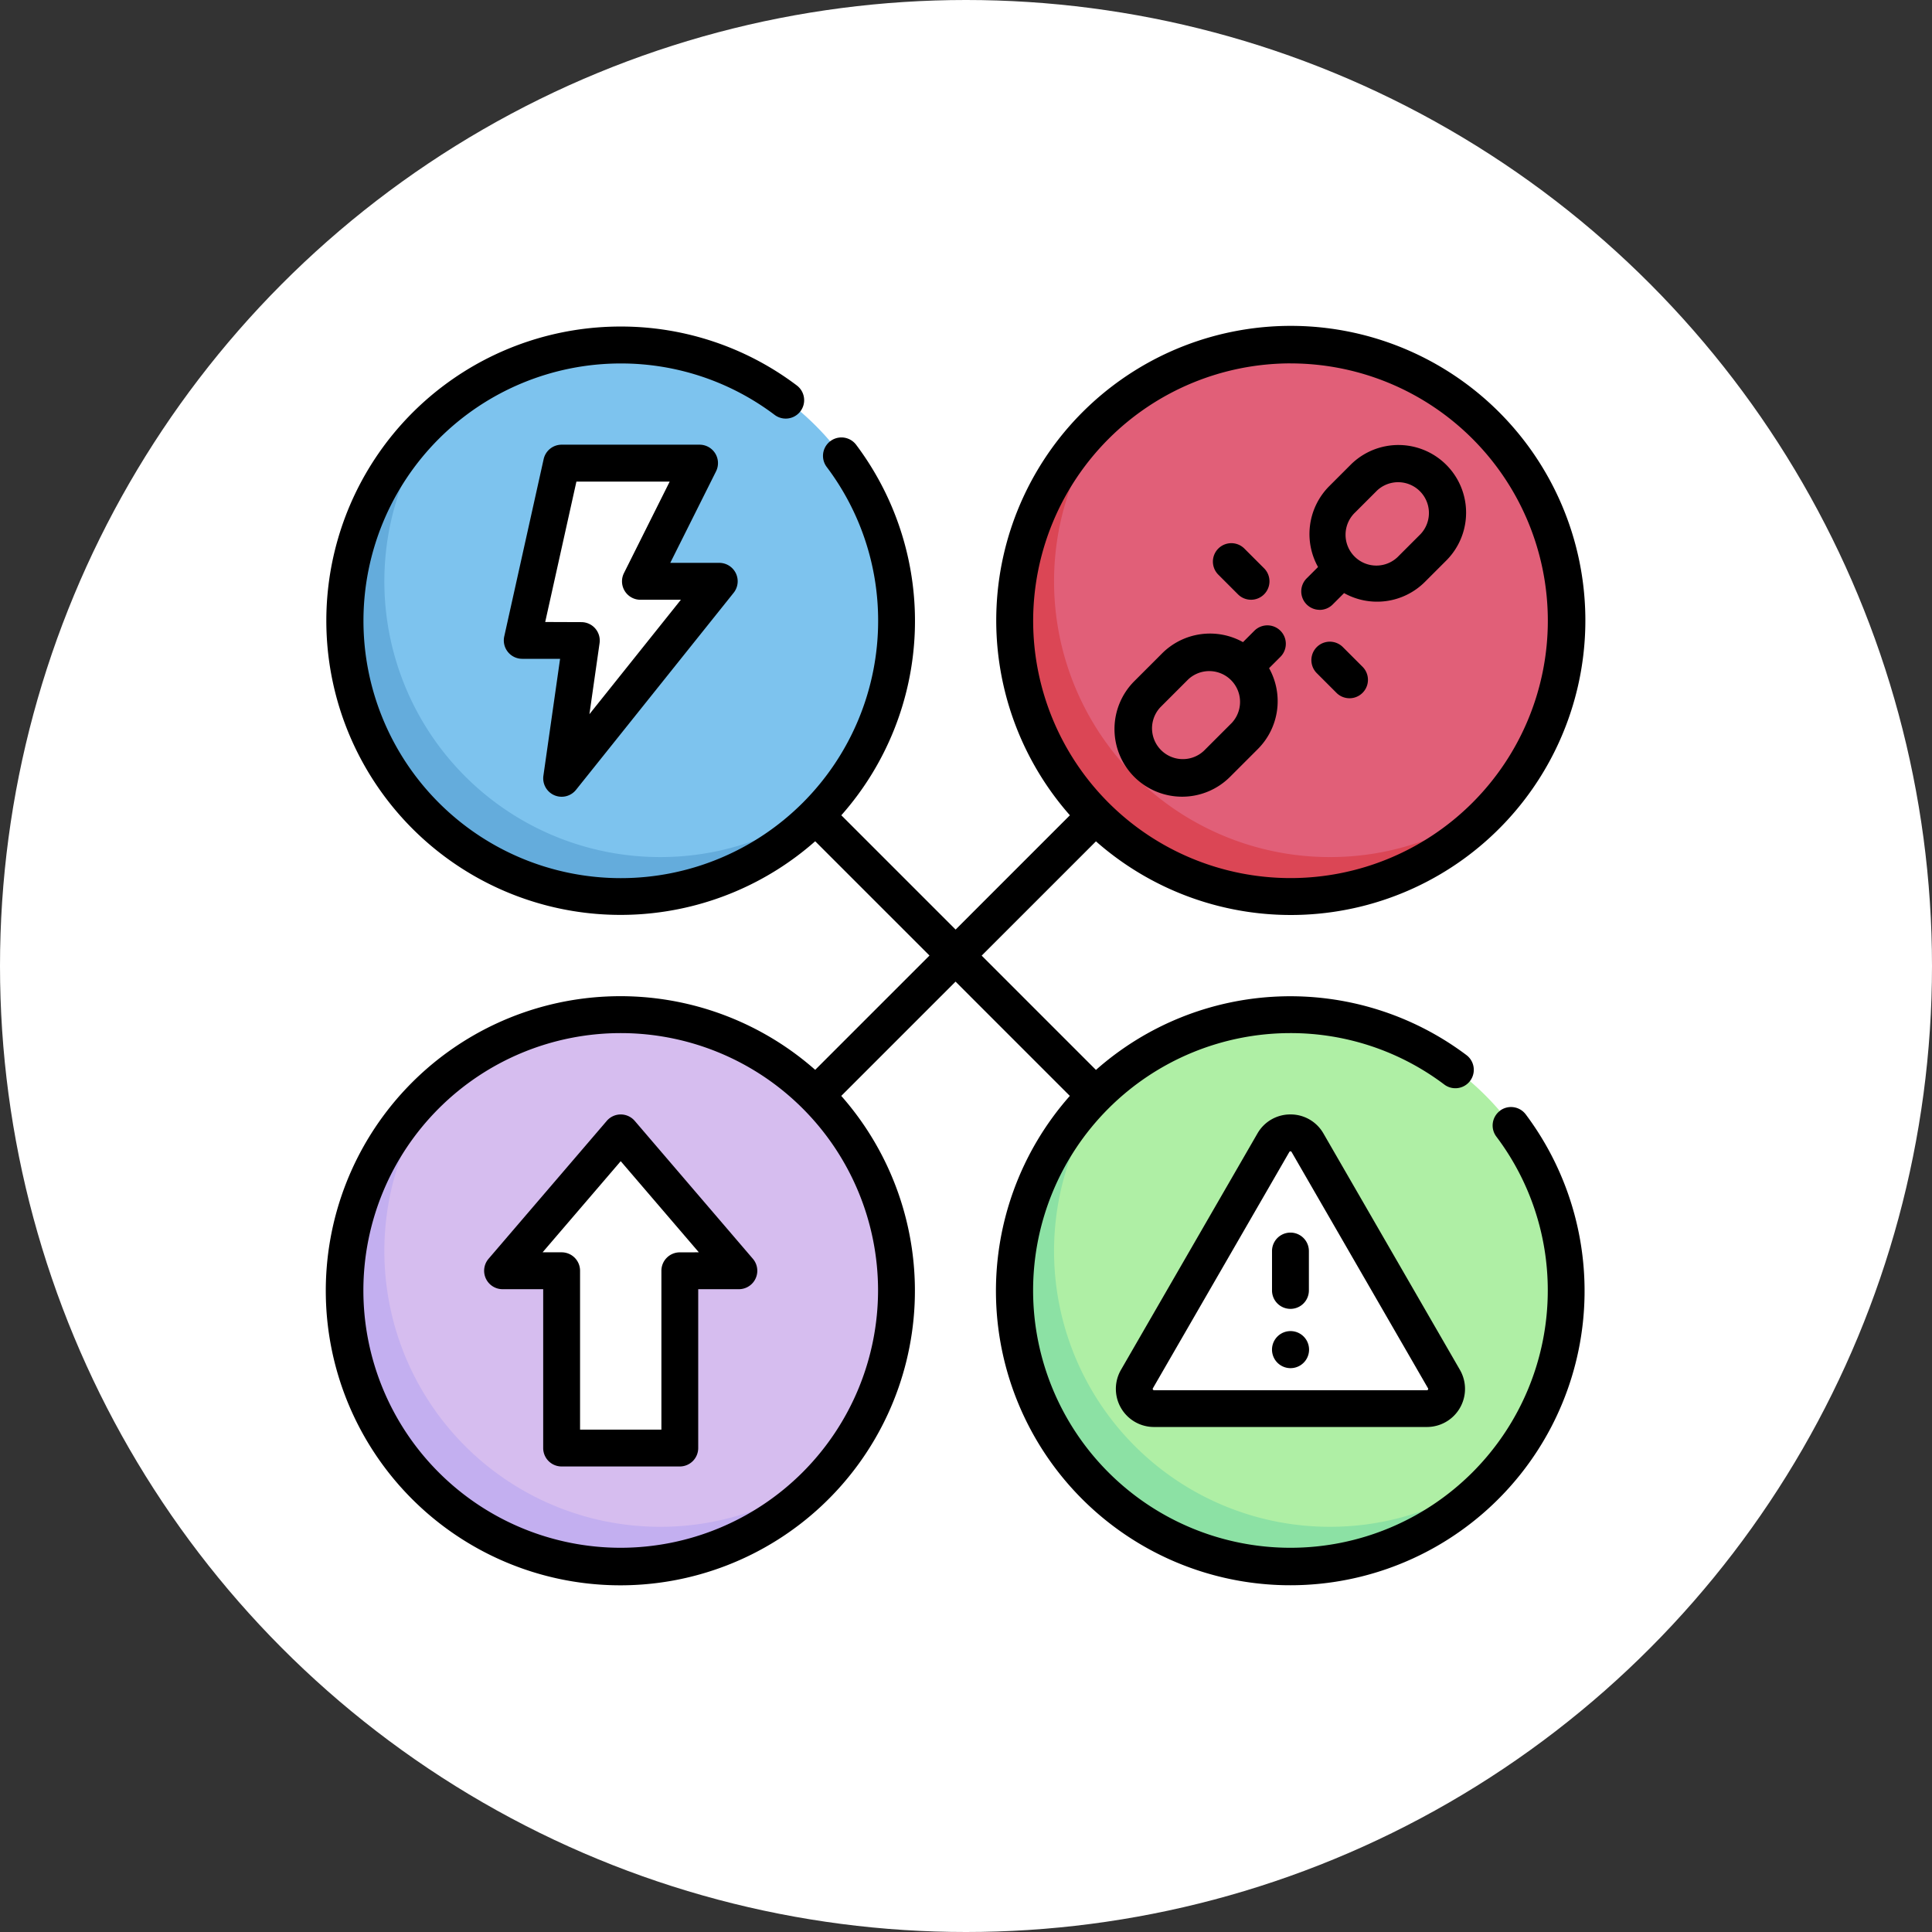 <svg xmlns="http://www.w3.org/2000/svg" width="71" height="71" viewBox="0 0 71 71">
  <rect x="0" y="0" width="71" height="71" fill="#333333" stroke="none"/>
  <g id="Grupo_1119505" data-name="Grupo 1119505" transform="translate(-193.543 -5198)">
    <circle id="Elipse_11626" data-name="Elipse 11626" cx="35.5" cy="35.5" r="35.5" transform="translate(193.543 5198)" fill="#fff"/>
    <g id="Grupo_1119504" data-name="Grupo 1119504" transform="translate(205.543 5210)">
      <g id="Grupo_1119502" data-name="Grupo 1119502" transform="translate(0.677 0.677)">
        <circle id="Elipse_11866" data-name="Elipse 11866" cx="10.134" cy="10.134" r="10.134" transform="translate(0)" fill="#7dc3ee"/>
        <path id="Trazado_917120" data-name="Trazado 917120" d="M19.082,49.314A10.132,10.132,0,0,1,11.23,32.776,10.132,10.132,0,1,0,25.486,47.032,10.09,10.09,0,0,1,19.082,49.314Z" transform="translate(-7.5 -30.494)" fill="#64acdc"/>
        <circle id="Elipse_11867" data-name="Elipse 11867" cx="10.134" cy="10.134" r="10.134" transform="translate(0 24.612)" fill="#d6bdef"/>
        <path id="Trazado_917121" data-name="Trazado 917121" d="M19.082,321.863a10.132,10.132,0,0,1-7.852-16.538,10.132,10.132,0,1,0,14.256,14.256A10.09,10.09,0,0,1,19.082,321.863Z" transform="translate(-7.5 -278.431)" fill="#c3aff0"/>
        <circle id="Elipse_11868" data-name="Elipse 11868" cx="10.134" cy="10.134" r="10.134" transform="translate(24.612)" fill="#e15f78"/>
        <path id="Trazado_917122" data-name="Trazado 917122" d="M291.629,49.314a10.132,10.132,0,0,1-7.852-16.538,10.132,10.132,0,1,0,14.256,14.256A10.088,10.088,0,0,1,291.629,49.314Z" transform="translate(-255.436 -30.494)" fill="#db4655"/>
        <circle id="Elipse_11869" data-name="Elipse 11869" cx="10.134" cy="10.134" r="10.134" transform="translate(24.612 24.612)" fill="#afefa5"/>
        <path id="Trazado_917123" data-name="Trazado 917123" d="M291.629,321.863a10.132,10.132,0,0,1-7.852-16.538,10.132,10.132,0,1,0,14.256,14.256A10.089,10.089,0,0,1,291.629,321.863Z" transform="translate(-255.436 -278.431)" fill="#8ce1a4"/>
        <g id="Grupo_1119501" data-name="Grupo 1119501" transform="translate(5.791 4.343)">
          <path id="Trazado_917124" data-name="Trazado 917124" d="M333.822,328.507l-5.015,8.686a.724.724,0,0,0,.627,1.086h10.03a.724.724,0,0,0,.627-1.086l-5.015-8.686A.724.724,0,0,0,333.822,328.507Z" transform="translate(-305.494 -303.534)" fill="#fff"/>
          <path id="Trazado_917125" data-name="Trazado 917125" d="M81.093,55.6H86.16L83.988,59.94h2.9l-5.791,7.239.724-5.067H79.645Z" transform="translate(-78.921 -55.597)" fill="#fff"/>
          <path id="Trazado_917126" data-name="Trazado 917126" d="M71.629,333.212l4.343-5.067,4.343,5.067H78.144v6.515H73.8v-6.515Z" transform="translate(-71.629 -303.533)" fill="#fff"/>
        </g>
      </g>
      <g id="Grupo_1119503" data-name="Grupo 1119503" transform="translate(0 0)">
        <path id="Trazado_917127" data-name="Trazado 917127" d="M327.615,320.645a1.387,1.387,0,0,0-1.213.7l-5.015,8.686a1.4,1.4,0,0,0,1.213,2.1h10.03a1.4,1.4,0,0,0,1.213-2.1l-5.015-8.686A1.387,1.387,0,0,0,327.615,320.645Zm5.056,10.111a.04.04,0,0,1-.04.023H322.6a.047.047,0,0,1-.04-.07l5.015-8.686a.047.047,0,0,1,.081,0l5.015,8.686A.04.04,0,0,1,332.67,330.756Z" transform="translate(-292.192 -291.69)"/>
        <path id="Trazado_917128" data-name="Trazado 917128" d="M384.774,369.419v1.448a.677.677,0,0,0,1.355,0v-1.448a.677.677,0,0,0-1.355,0Z" transform="translate(-350.028 -335.444)"/>
        <path id="Trazado_917129" data-name="Trazado 917129" d="M385.495,408.822h-.007a.681.681,0,1,0,.007,0Z" transform="translate(-350.065 -371.905)"/>
        <path id="Trazado_917130" data-name="Trazado 917130" d="M74,60.978a.677.677,0,0,0,.8-.2l5.791-7.239a.677.677,0,0,0-.529-1.1h-1.8l1.682-3.363a.677.677,0,0,0-.606-.98H74.27a.677.677,0,0,0-.661.53l-1.448,6.515a.677.677,0,0,0,.661.824h1.391L73.6,60.26A.677.677,0,0,0,74,60.978Zm-.334-6.366,1.147-5.16h3.428L76.56,52.815a.677.677,0,0,0,.606.98h1.486L75.291,58l.373-2.61a.677.677,0,0,0-.67-.773Z" transform="translate(-65.63 -43.754)"/>
        <path id="Trazado_917131" data-name="Trazado 917131" d="M321.386,127.189a2.49,2.49,0,0,0,3.517,0l1.024-1.024a2.488,2.488,0,0,0,.413-2.972l.417-.417a.677.677,0,1,0-.958-.958l-.418.418a2.491,2.491,0,0,0-2.971.412l-1.024,1.024a2.49,2.49,0,0,0,0,3.517Zm.958-2.559,1.024-1.024a1.132,1.132,0,0,1,1.6,1.6l-1.024,1.024a1.132,1.132,0,0,1-1.6-1.6Z" transform="translate(-291.702 -110.638)"/>
        <path id="Trazado_917132" data-name="Trazado 917132" d="M397.359,54.167a.675.675,0,0,0,.479-.2l.417-.417a2.488,2.488,0,0,0,2.972-.413l.8-.8a2.487,2.487,0,0,0-3.517-3.517l-.8.8a2.491,2.491,0,0,0-.412,2.971l-.418.418a.677.677,0,0,0,.479,1.156Zm1.309-3.587.8-.8a1.132,1.132,0,0,1,1.6,1.6l-.8.8a1.132,1.132,0,1,1-1.6-1.6Z" transform="translate(-360.861 -43.754)"/>
        <path id="Trazado_917133" data-name="Trazado 917133" d="M361.647,90.057a.677.677,0,0,0,.958-.958l-.724-.724a.677.677,0,0,0-.958.958Z" transform="translate(-328.151 -80.215)"/>
        <path id="Trazado_917134" data-name="Trazado 917134" d="M401.963,128.456a.677.677,0,1,0-.958.958l.724.724a.677.677,0,0,0,.958-.958Z" transform="translate(-364.614 -116.676)"/>
        <path id="Trazado_917135" data-name="Trazado 917135" d="M69.664,320.883a.677.677,0,0,0-1.028,0l-4.343,5.067a.677.677,0,0,0,.514,1.118H66.3v5.838a.677.677,0,0,0,.677.677h4.343a.677.677,0,0,0,.677-.677v-5.838h1.494a.677.677,0,0,0,.514-1.118Zm1.657,4.831a.677.677,0,0,0-.677.677v5.838H67.655V326.39a.677.677,0,0,0-.677-.677h-.7l2.871-3.349,2.871,3.349Z" transform="translate(-58.338 -291.691)"/>
        <path id="Trazado_917136" data-name="Trazado 917136" d="M43.125,28.82a.677.677,0,0,0-.136.948,9.37,9.37,0,0,1,1.891,5.655,9.457,9.457,0,1,1-9.457-9.457,9.37,9.37,0,0,1,5.655,1.891.677.677,0,0,0,.812-1.084,10.773,10.773,0,0,0-13.614.546l-4.2-4.2,4.2-4.2a10.825,10.825,0,1,0-.958-.958l-4.2,4.2-4.2-4.2a10.773,10.773,0,0,0,.546-13.614.677.677,0,1,0-1.084.812,9.37,9.37,0,0,1,1.891,5.655,9.457,9.457,0,1,1-9.457-9.457,9.37,9.37,0,0,1,5.655,1.891.677.677,0,1,0,.812-1.084A10.715,10.715,0,0,0,10.811,0a10.811,10.811,0,1,0,7.147,18.916l4.2,4.2-4.2,4.2a10.825,10.825,0,1,0,.958.958l4.2-4.2,4.2,4.2a10.816,10.816,0,1,0,16.755.68.677.677,0,0,0-.948-.136Zm-7.7-27.465a9.457,9.457,0,1,1-9.457,9.457A9.468,9.468,0,0,1,35.423,1.354ZM10.811,44.88a9.457,9.457,0,1,1,9.457-9.457A9.468,9.468,0,0,1,10.811,44.88Z" transform="translate(0 0)"/>
      </g>
    </g>
  </g>
</svg>
